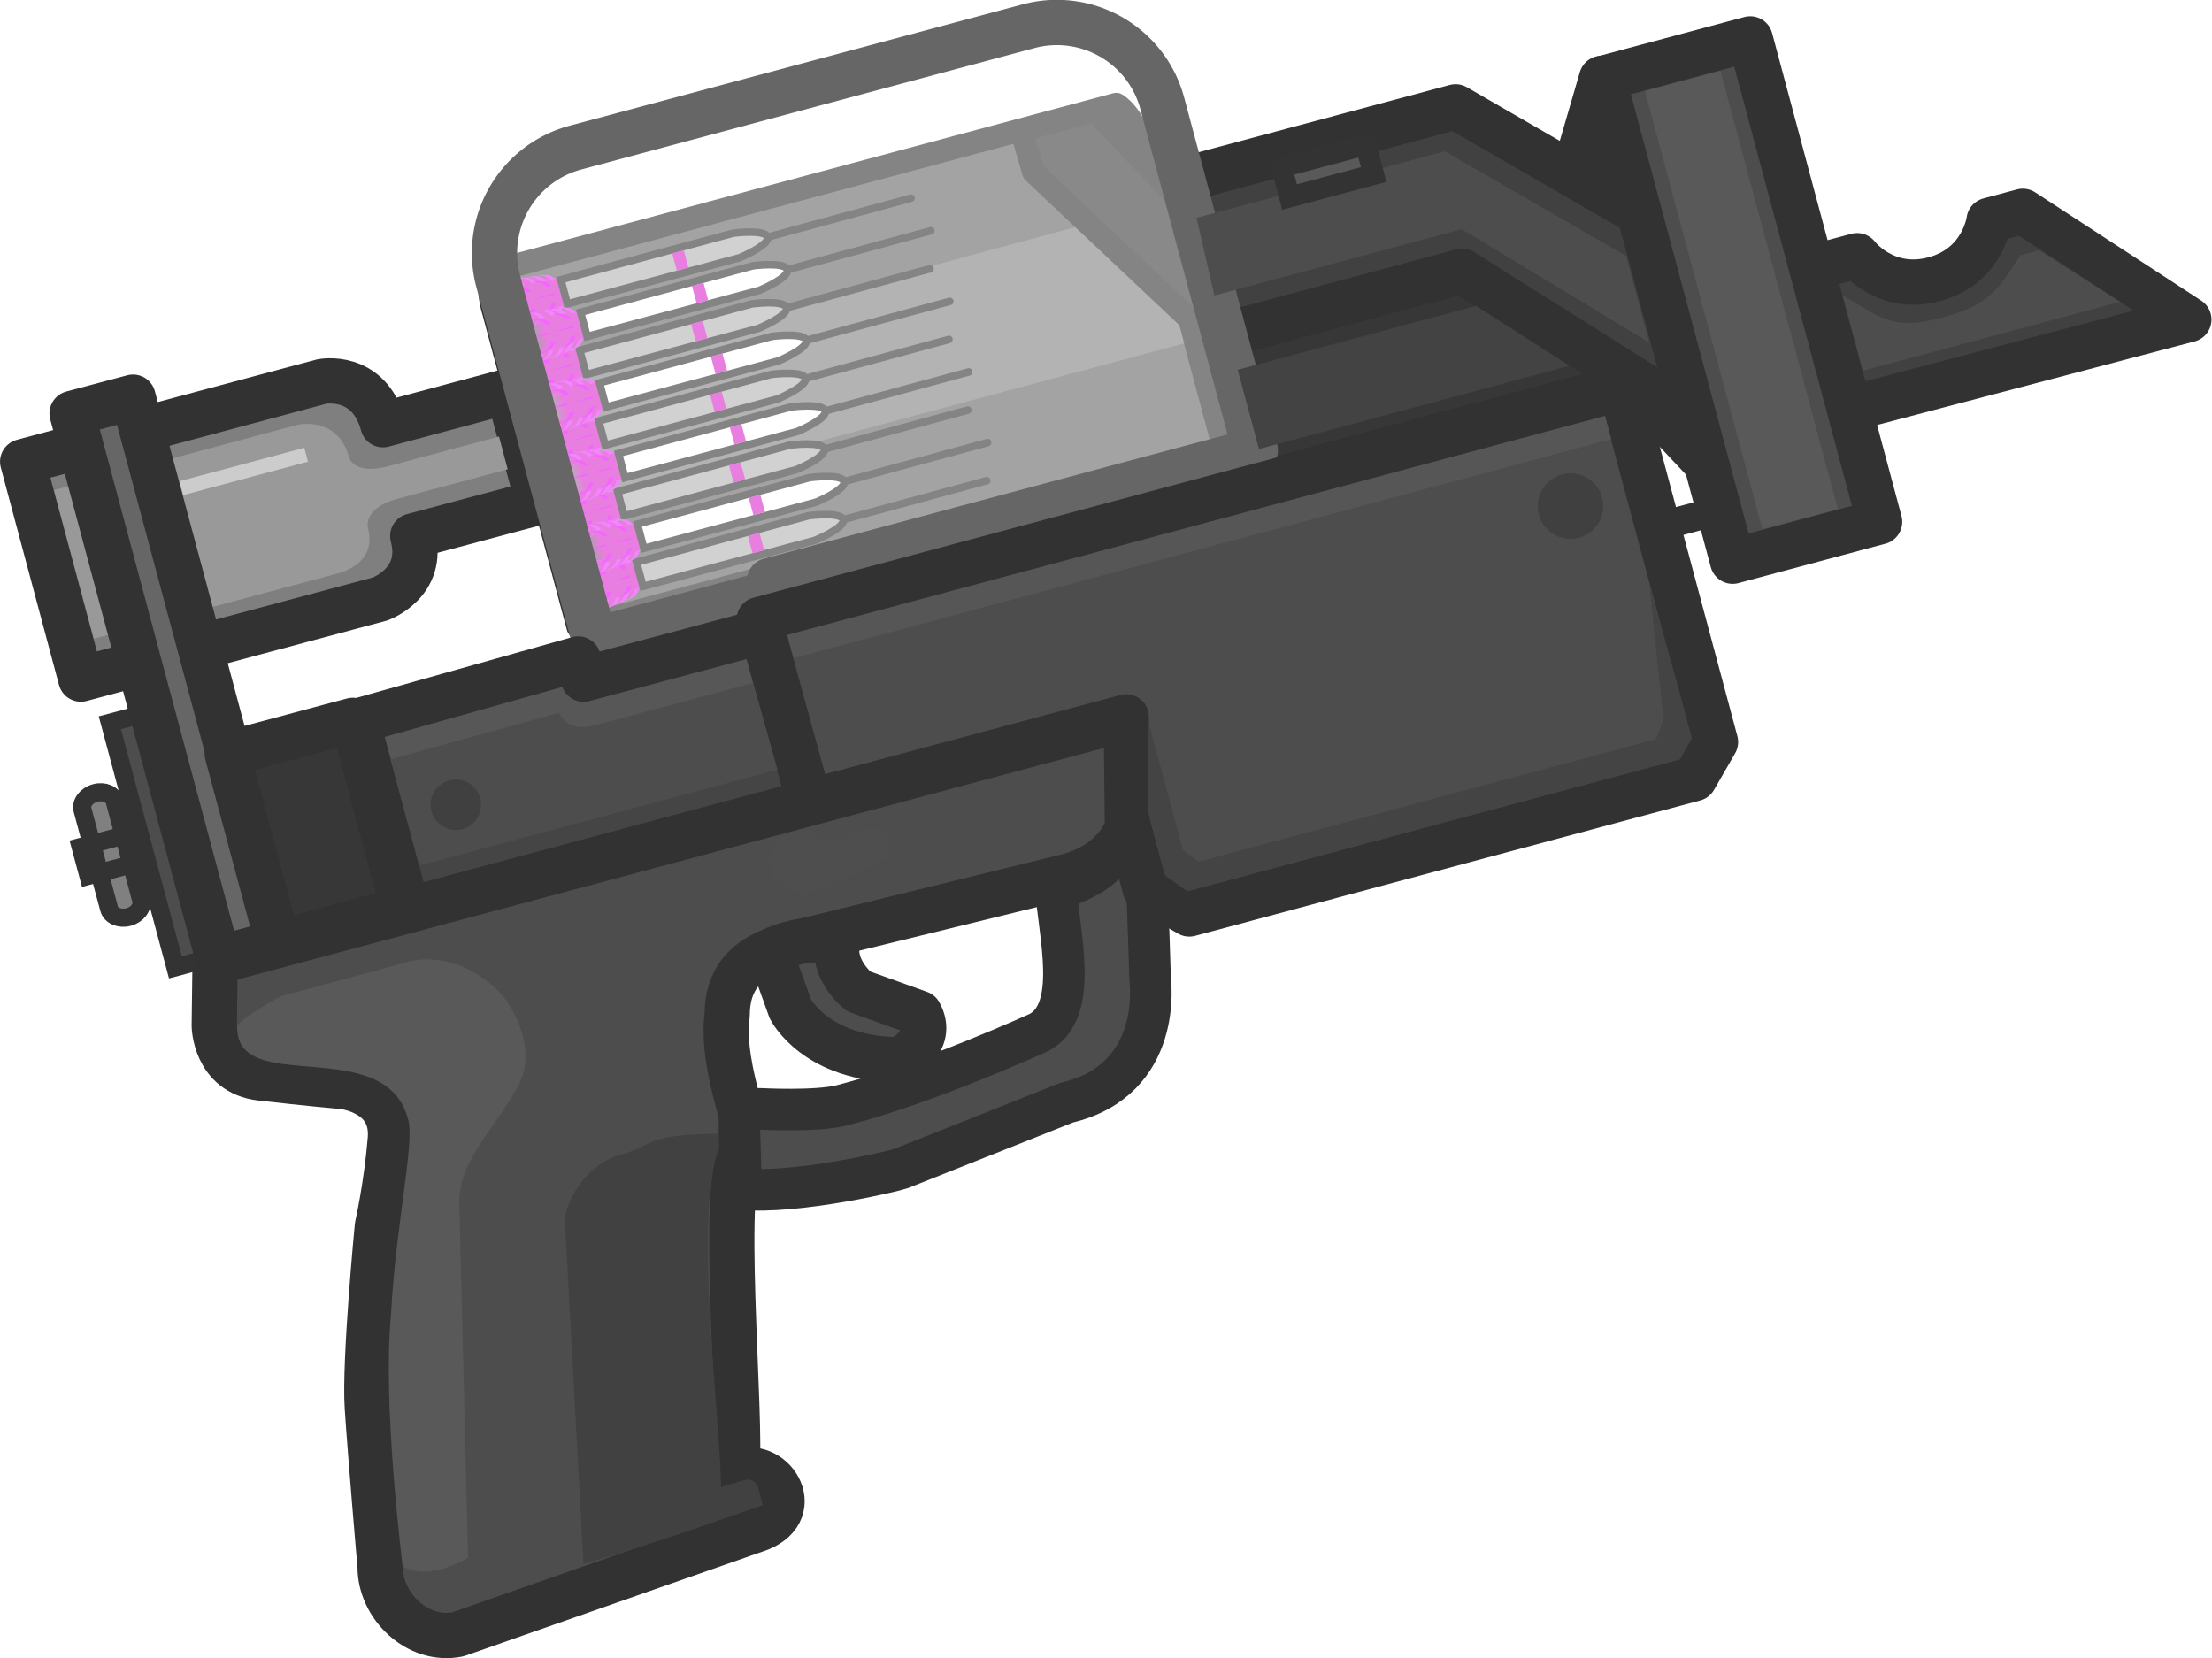 <svg xmlns="http://www.w3.org/2000/svg" xmlns:xlink="http://www.w3.org/1999/xlink" xml:space="preserve" width="115.787" height="86.805" viewBox="0 0 30.635 22.967"><defs><linearGradient id="b"><stop offset="0" style="stop-color:#d928ca;stop-opacity:0"/><stop offset=".223" style="stop-color:#d928ca;stop-opacity:1"/></linearGradient><linearGradient id="a"><stop offset="0" style="stop-color:#454545;stop-opacity:1"/><stop offset="1" style="stop-color:#575757;stop-opacity:1"/></linearGradient><linearGradient xlink:href="#a" id="l" x1="11.553" x2="11.553" y1="33.442" y2="33.432" gradientTransform="rotate(-30 -11.549 20.531)scale(.79)" gradientUnits="userSpaceOnUse"/><linearGradient xlink:href="#b" id="k" x1="10.805" x2="11.799" y1="2.189" y2="2.189" gradientUnits="userSpaceOnUse"/><linearGradient xlink:href="#b" id="c" x1="10.805" x2="11.799" y1="2.189" y2="2.189" gradientUnits="userSpaceOnUse"/><linearGradient xlink:href="#b" id="d" x1="10.805" x2="11.799" y1="2.189" y2="2.189" gradientUnits="userSpaceOnUse"/><linearGradient xlink:href="#b" id="e" x1="10.805" x2="11.799" y1="2.189" y2="2.189" gradientUnits="userSpaceOnUse"/><linearGradient xlink:href="#b" id="f" x1="10.805" x2="11.799" y1="2.189" y2="2.189" gradientUnits="userSpaceOnUse"/><linearGradient xlink:href="#b" id="g" x1="10.805" x2="11.799" y1="2.189" y2="2.189" gradientUnits="userSpaceOnUse"/><linearGradient xlink:href="#b" id="h" x1="10.805" x2="11.799" y1="2.189" y2="2.189" gradientUnits="userSpaceOnUse"/><linearGradient xlink:href="#b" id="i" x1="10.805" x2="11.799" y1="2.189" y2="2.189" gradientUnits="userSpaceOnUse"/><linearGradient xlink:href="#b" id="j" x1="10.805" x2="11.799" y1="2.189" y2="2.189" gradientUnits="userSpaceOnUse"/></defs><g transform="rotate(15 26.817 9.412)"><path d="m4.804 19.362.217.854s.174.627.81.533 1.124-.18 1.124-.18.71-.12.828.534.138 1.206.138 1.206.31 1.86.515 2.463c.205.604.745 2.094.745 2.094.138.515.767.874 1.28.62l3.66-2.498c.552-.416-.102-.996-.51-.664-.097-.704-1.342-3.99-1.059-4.362.153-.11-.604-.947-.707-1.723-.133-.498.05-.865.573-1.167l3.453-1.898c.674-.37.662-.94.662-.94l-.376-1.417z" style="display:inline;fill:#4d4d4d;fill-opacity:1;stroke:#323232;stroke-width:.627;stroke-linejoin:round;stroke-miterlimit:29;stroke-dasharray:none;stroke-opacity:1"/><path d="m5.813 19.578.812-.469.748-.437s.592-.396 1.398.107c0 0 .692.495.53 1.162s-.533 1.202-.363 1.781l1.385 4.7s-.422.464-.843.352c0 0-.85-2.08-1.056-3.312-.259-1.21-.298-2.364-.465-2.672-.61-1.118-2.417.334-2.632-.663.13-.22.486-.55.486-.55" style="fill:#595959;fill-opacity:1;stroke:none;stroke-width:.372;stroke-linejoin:round;stroke-miterlimit:29;stroke-dasharray:none;stroke-opacity:1"/><path d="m7.555 46.92 1.253-5.947s.343-.743 1.191-.817c.653.022.46-.256 1.83.101.053.014.06.053.022.092-.81.83-1.286 4.572-1.617 5.893l.427-.011a.19.19 44.294 0 1 .198.193v.315l-.676.048s-1.343.112-2.628.134" style="fill:#414141;fill-opacity:1;stroke:none;stroke-width:.471;stroke-linejoin:round;stroke-miterlimit:29;stroke-dasharray:none;stroke-opacity:1" transform="rotate(-30 -11.549 20.531)scale(.79)"/><g transform="matrix(.093 0 0 .093 -59.97 -32.962)"><ellipse cx="777.116" cy="525.566" rx="4.907" ry="4.678" style="display:inline;fill:#4e4e4e;fill-opacity:1;stroke:none;stroke-width:1.047;stroke-miterlimit:29;stroke-dasharray:none;stroke-opacity:1"/><path d="m789.37 521.793-9.576 7.728s-4.409-.633-1.991-5.333l6.684-5.65s4.599-2.62 4.883 3.255" style="fill:#4e4e4e;fill-opacity:1;stroke:none;stroke-width:1.047;stroke-miterlimit:29;stroke-dasharray:none;stroke-opacity:1"/></g><g style="fill:#4d4d4d;fill-opacity:1"><path d="M9.91 18.19c.911.338 2.653.39 2.8.378l3.11-.364c1.751.054 1.967-1.696 1.967-1.696s.296-1.253.377-1.643c.08-.39-.323-.983-.498-.66s-1.061.344-1.061.344c-.156.762-.148 2.152-.933 2.34 0 0-2.145.362-3.68.34-.46-.007-1.374-.305-1.374-.305l-.37-.1-.1.372s-.23.979-.238.995" style="display:inline;fill:#4d4d4d;fill-opacity:1;stroke:#323232;stroke-width:.728;stroke-linecap:round;stroke-linejoin:round;stroke-miterlimit:29;stroke-dasharray:none;stroke-opacity:1" transform="rotate(-30 21.705 8.44)scale(.79)"/><path d="m11.475 14.3.088 1.061s.197.976 1.625 1.359c0 0 .684-.134.543-.698l-.933-.647s-.385-.518-.11-.966c0 0-.59-.246-1.213-.109" style="fill:#4d4d4d;fill-opacity:1;stroke:#323232;stroke-width:.794;stroke-linecap:round;stroke-linejoin:round;stroke-miterlimit:29;stroke-dasharray:none;stroke-opacity:1" transform="rotate(-30 21.705 8.44)scale(.79)"/></g><path fill="gray" stroke="#333" stroke-miterlimit="3.994" stroke-width=".251" d="M2.885 17.57c-.05-.086-.18-.105-.29-.041-.11.063-.16.185-.11.272l.71 1.227c.05.086.179.105.29.041s.158-.185.108-.272z"/><path stroke="#333" stroke-miterlimit="3.994" stroke-width=".251" d="m3.537 17.76-.944.544.207.358.953-.55" style="fill:none"/><path fill="#4d4d4d" stroke="#333" stroke-miterlimit="3.994" stroke-width=".251" d="m3.033 16.252-.495.285 1.754 3.037.494-.285"/><path d="m6.139 9.07 7.646-4.414s.277.063.555.545l2.158 3.737-8.039 4.641L6.2 9.665s-.298-.457-.06-.595" style="fill:#666;fill-opacity:1;stroke:#323232;stroke-width:.319;stroke-linecap:round;stroke-linejoin:round;stroke-miterlimit:29;stroke-dasharray:none;stroke-opacity:1"/><path d="m14.888 5.745.973 1.686-8.296 4.79-.967-1.674Z" style="fill:gray;fill-opacity:1;stroke:none;stroke-width:.314;stroke-linecap:round;stroke-linejoin:round;stroke-miterlimit:29;stroke-dasharray:none;stroke-opacity:1"/><path d="m31.536 26.383-.886 1.46h-6.987v3.854h6.998l.99 1.84z" style="fill:#373737;fill-opacity:1;stroke:#323232;stroke-width:.794;stroke-linecap:round;stroke-linejoin:round;stroke-miterlimit:29;stroke-dasharray:none;stroke-opacity:1" transform="rotate(-30 -11.549 20.531)scale(.79)"/><path d="M23.682 29.016H28.3l4.863 5.254v-1.171l1.806.008 1.806.008 1.805.008 1.806.008-2.32-2.586h-.612s-.304.748-1.197.748c-.894 0-1.198-.748-1.198-.748h-1.782l-4.343-4.343h-5.286z" style="fill:#414141;fill-opacity:1;stroke:#323232;stroke-width:.794;stroke-linecap:round;stroke-linejoin:round;stroke-miterlimit:29;stroke-dasharray:none;stroke-opacity:1" transform="rotate(-30 -11.549 20.531)scale(.79)"/><path d="m12.92 5.861 3.03 1.63-1.06-1.833-1.372-.84-.911.527Z" style="fill:#3a3a3a;fill-opacity:1;stroke:#323232;stroke-width:.314;stroke-linecap:round;stroke-linejoin:round;stroke-miterlimit:29;stroke-dasharray:none;stroke-opacity:1"/><path d="m.436 13.357 3.715-2.145s.595-.293.972.359l1.556-.899.799 1.383-1.557.898c.336.583-.211.959-.211.959l-3.716 2.145z" style="fill:#7f7f7f;fill-opacity:1;stroke:#323232;stroke-width:.627;stroke-linecap:round;stroke-linejoin:round;stroke-miterlimit:29;stroke-dasharray:none;stroke-opacity:1"/><path d="m15.428 2.19 2.608-.009" style="fill:#4d4d4d;fill-opacity:1;stroke:#323232;stroke-width:.132;stroke-linecap:round;stroke-linejoin:round;stroke-miterlimit:29;stroke-dasharray:none;stroke-opacity:1" transform="rotate(-30 22 9.544)scale(.79)"/><path d="M10.805 1.79s.996-.046.994.406c-.002.451-.994.392-.994.392z" style="font-variation-settings:normal;opacity:1;vector-effect:none;fill:url(#c);fill-opacity:1;stroke:none;stroke-width:.132;stroke-linecap:round;stroke-linejoin:round;stroke-miterlimit:29;stroke-dasharray:none;stroke-dashoffset:0;stroke-opacity:1;-inkscape-stroke:none;stop-color:#000;stop-opacity:1" transform="rotate(-30 22 9.544)scale(.79)"/><path d="M11.02 1.902s-.045-.143-.246-.143c0 0 .25-.039.328.143z" style="font-variation-settings:normal;opacity:1;vector-effect:none;fill:#ec33ff;fill-opacity:1;stroke:none;stroke-width:.132;stroke-linecap:round;stroke-linejoin:round;stroke-miterlimit:29;stroke-dasharray:none;stroke-dashoffset:0;stroke-opacity:1;-inkscape-stroke:none;stop-color:#000;stop-opacity:1" transform="rotate(-30 21.997 9.545)scale(.79)"/><path d="M11.222 1.909s-.046-.143-.247-.143c0 0 .25-.04.328.143zM11.574 1.956s-.047-.143-.247-.143c0 0 .25-.039.327.143z" style="font-variation-settings:normal;opacity:1;vector-effect:none;fill:#ec33ff;fill-opacity:1;stroke:none;stroke-width:.132;stroke-linecap:round;stroke-linejoin:round;stroke-miterlimit:29;stroke-dasharray:none;stroke-dashoffset:0;stroke-opacity:1;-inkscape-stroke:none;stop-color:#000;stop-opacity:1" transform="rotate(-30 21.997 9.545)scale(.79)"/><path d="M11.393 1.929s-.047-.143-.247-.143c0 0 .25-.039.327.143zM11.02 2.482s-.045.143-.246.143c0 0 .25.039.328-.143z" style="font-variation-settings:normal;opacity:1;vector-effect:none;fill:#ec33ff;fill-opacity:1;stroke:none;stroke-width:.132;stroke-linecap:round;stroke-linejoin:round;stroke-miterlimit:29;stroke-dasharray:none;stroke-dashoffset:0;stroke-opacity:1;-inkscape-stroke:none;stop-color:#000;stop-opacity:1" transform="rotate(-30 21.997 9.545)scale(.79)"/><path d="M11.222 2.476s-.046.142-.247.142c0 0 .25.04.328-.142zM11.574 2.428s-.047.143-.247.143c0 0 .25.04.327-.143z" style="font-variation-settings:normal;opacity:1;vector-effect:none;fill:#ec33ff;fill-opacity:1;stroke:none;stroke-width:.132;stroke-linecap:round;stroke-linejoin:round;stroke-miterlimit:29;stroke-dasharray:none;stroke-dashoffset:0;stroke-opacity:1;-inkscape-stroke:none;stop-color:#000;stop-opacity:1" transform="rotate(-30 21.997 9.545)scale(.79)"/><path d="M11.393 2.455s-.047.143-.247.143c0 0 .25.04.327-.143z" style="font-variation-settings:normal;opacity:1;vector-effect:none;fill:#ec33ff;fill-opacity:1;stroke:none;stroke-width:.132;stroke-linecap:round;stroke-linejoin:round;stroke-miterlimit:29;stroke-dasharray:none;stroke-dashoffset:0;stroke-opacity:1;-inkscape-stroke:none;stop-color:#000;stop-opacity:1" transform="rotate(-30 21.997 9.545)scale(.79)"/><path d="M11.36 2.304s-.047.142-.247.142c0 0 .25.04.327-.142zM11.36 1.998s-.047-.142-.247-.142c0 0 .25-.04.327.142z" style="font-variation-settings:normal;opacity:1;vector-effect:none;fill:#eb00ff;fill-opacity:1;stroke:none;stroke-width:.052;stroke-linecap:round;stroke-linejoin:round;stroke-miterlimit:29;stroke-dasharray:none;stroke-dashoffset:0;stroke-opacity:1;-inkscape-stroke:none;stop-color:#000;stop-opacity:1" transform="rotate(-30 22.016 9.375)scale(.79)"/><path d="M11.36 2.304s-.047.142-.247.142c0 0 .25.04.327-.142zM11.36 1.998s-.047-.142-.247-.142c0 0 .25-.04.327.142z" style="font-variation-settings:normal;opacity:1;vector-effect:none;fill:#eb00ff;fill-opacity:1;stroke:none;stroke-width:.052;stroke-linecap:round;stroke-linejoin:round;stroke-miterlimit:29;stroke-dasharray:none;stroke-dashoffset:0;stroke-opacity:1;-inkscape-stroke:none;stop-color:#000;stop-opacity:1" transform="rotate(-30 22.162 9.919)scale(.79)"/><path d="m11.587 2.166-.42.018.42.018s-.037-.006-.037-.018.037-.018.037-.018M11.125 2.166l-.42.018.42.018s-.037-.006-.037-.018.037-.018.037-.018" style="font-variation-settings:normal;opacity:1;vector-effect:none;fill:#eb00ff;fill-opacity:1;stroke:none;stroke-width:.052;stroke-linecap:round;stroke-linejoin:round;stroke-miterlimit:29;stroke-dasharray:none;stroke-dashoffset:0;stroke-opacity:1;-inkscape-stroke:none;stop-color:#000;stop-opacity:1" transform="rotate(-30 22 9.544)scale(.79)"/><path d="M11.735 1.972v.44h3.127s.566-.074.566-.223c0-.148-.564-.222-.564-.222Z" style="display:inline;fill:#b2b2b2;fill-opacity:1;stroke:#323232;stroke-width:.132;stroke-miterlimit:29;stroke-dasharray:none;stroke-opacity:1" transform="rotate(-30 22 9.544)scale(.79)"/><path d="M13.74 2.032v.315h.21v-.315Z" style="fill:#d828c9;fill-opacity:1;stroke:none;stroke-width:.134;stroke-linecap:round;stroke-linejoin:round;stroke-miterlimit:29;stroke-dasharray:none;stroke-opacity:1" transform="rotate(-30 22 9.544)scale(.79)"/><path d="m15.428 2.19 2.608-.009" style="fill:#4d4d4d;fill-opacity:1;stroke:#323232;stroke-width:.132;stroke-linecap:round;stroke-linejoin:round;stroke-miterlimit:29;stroke-dasharray:none;stroke-opacity:1" transform="rotate(-30 23.89 9.038)scale(.79)"/><path d="M10.805 1.79s.996-.046.994.406c-.002.451-.994.392-.994.392z" style="font-variation-settings:normal;opacity:1;vector-effect:none;fill:url(#d);fill-opacity:1;stroke:none;stroke-width:.132;stroke-linecap:round;stroke-linejoin:round;stroke-miterlimit:29;stroke-dasharray:none;stroke-dashoffset:0;stroke-opacity:1;-inkscape-stroke:none;stop-color:#000;stop-opacity:1" transform="rotate(-30 23.89 9.038)scale(.79)"/><path d="M11.02 1.902s-.045-.143-.246-.143c0 0 .25-.039.328.143z" style="font-variation-settings:normal;opacity:1;vector-effect:none;fill:#ec33ff;fill-opacity:1;stroke:none;stroke-width:.132;stroke-linecap:round;stroke-linejoin:round;stroke-miterlimit:29;stroke-dasharray:none;stroke-dashoffset:0;stroke-opacity:1;-inkscape-stroke:none;stop-color:#000;stop-opacity:1" transform="rotate(-30 23.886 9.039)scale(.79)"/><path d="M11.222 1.909s-.046-.143-.247-.143c0 0 .25-.04.328.143zM11.574 1.956s-.047-.143-.247-.143c0 0 .25-.039.327.143z" style="font-variation-settings:normal;opacity:1;vector-effect:none;fill:#ec33ff;fill-opacity:1;stroke:none;stroke-width:.132;stroke-linecap:round;stroke-linejoin:round;stroke-miterlimit:29;stroke-dasharray:none;stroke-dashoffset:0;stroke-opacity:1;-inkscape-stroke:none;stop-color:#000;stop-opacity:1" transform="rotate(-30 23.886 9.039)scale(.79)"/><path d="M11.393 1.929s-.047-.143-.247-.143c0 0 .25-.039.327.143zM11.02 2.482s-.045.143-.246.143c0 0 .25.039.328-.143z" style="font-variation-settings:normal;opacity:1;vector-effect:none;fill:#ec33ff;fill-opacity:1;stroke:none;stroke-width:.132;stroke-linecap:round;stroke-linejoin:round;stroke-miterlimit:29;stroke-dasharray:none;stroke-dashoffset:0;stroke-opacity:1;-inkscape-stroke:none;stop-color:#000;stop-opacity:1" transform="rotate(-30 23.886 9.039)scale(.79)"/><path d="M11.222 2.476s-.046.142-.247.142c0 0 .25.04.328-.142zM11.574 2.428s-.047.143-.247.143c0 0 .25.04.327-.143z" style="font-variation-settings:normal;opacity:1;vector-effect:none;fill:#ec33ff;fill-opacity:1;stroke:none;stroke-width:.132;stroke-linecap:round;stroke-linejoin:round;stroke-miterlimit:29;stroke-dasharray:none;stroke-dashoffset:0;stroke-opacity:1;-inkscape-stroke:none;stop-color:#000;stop-opacity:1" transform="rotate(-30 23.886 9.039)scale(.79)"/><path d="M11.393 2.455s-.047.143-.247.143c0 0 .25.04.327-.143z" style="font-variation-settings:normal;opacity:1;vector-effect:none;fill:#ec33ff;fill-opacity:1;stroke:none;stroke-width:.132;stroke-linecap:round;stroke-linejoin:round;stroke-miterlimit:29;stroke-dasharray:none;stroke-dashoffset:0;stroke-opacity:1;-inkscape-stroke:none;stop-color:#000;stop-opacity:1" transform="rotate(-30 23.886 9.039)scale(.79)"/><path d="M11.36 2.304s-.047.142-.247.142c0 0 .25.04.327-.142zM11.36 1.998s-.047-.142-.247-.142c0 0 .25-.04.327.142z" style="font-variation-settings:normal;opacity:1;vector-effect:none;fill:#eb00ff;fill-opacity:1;stroke:none;stroke-width:.052;stroke-linecap:round;stroke-linejoin:round;stroke-miterlimit:29;stroke-dasharray:none;stroke-dashoffset:0;stroke-opacity:1;-inkscape-stroke:none;stop-color:#000;stop-opacity:1" transform="rotate(-30 23.906 8.869)scale(.79)"/><path d="M11.36 2.304s-.047.142-.247.142c0 0 .25.04.327-.142zM11.36 1.998s-.047-.142-.247-.142c0 0 .25-.04.327.142z" style="font-variation-settings:normal;opacity:1;vector-effect:none;fill:#eb00ff;fill-opacity:1;stroke:none;stroke-width:.052;stroke-linecap:round;stroke-linejoin:round;stroke-miterlimit:29;stroke-dasharray:none;stroke-dashoffset:0;stroke-opacity:1;-inkscape-stroke:none;stop-color:#000;stop-opacity:1" transform="rotate(-30 24.051 9.413)scale(.79)"/><path d="m11.587 2.166-.42.018.42.018s-.037-.006-.037-.018.037-.018.037-.018M11.125 2.166l-.42.018.42.018s-.037-.006-.037-.018.037-.018.037-.018" style="font-variation-settings:normal;opacity:1;vector-effect:none;fill:#eb00ff;fill-opacity:1;stroke:none;stroke-width:.052;stroke-linecap:round;stroke-linejoin:round;stroke-miterlimit:29;stroke-dasharray:none;stroke-dashoffset:0;stroke-opacity:1;-inkscape-stroke:none;stop-color:#000;stop-opacity:1" transform="rotate(-30 23.89 9.038)scale(.79)"/><path d="M11.735 1.972v.44h3.127s.566-.074.566-.223c0-.148-.564-.222-.564-.222Z" style="display:inline;fill:#b2b2b2;fill-opacity:1;stroke:#323232;stroke-width:.132;stroke-miterlimit:29;stroke-dasharray:none;stroke-opacity:1" transform="rotate(-30 23.89 9.038)scale(.79)"/><path d="M13.74 2.032v.315h.21v-.315Z" style="fill:#d828c9;fill-opacity:1;stroke:none;stroke-width:.134;stroke-linecap:round;stroke-linejoin:round;stroke-miterlimit:29;stroke-dasharray:none;stroke-opacity:1" transform="rotate(-30 23.89 9.038)scale(.79)"/><path d="m15.428 2.19 2.608-.009" style="fill:#4d4d4d;fill-opacity:1;stroke:#323232;stroke-width:.132;stroke-linecap:round;stroke-linejoin:round;stroke-miterlimit:29;stroke-dasharray:none;stroke-opacity:1" transform="rotate(-30 25.78 8.531)scale(.79)"/><path d="M10.805 1.79s.996-.046.994.406c-.002.451-.994.392-.994.392z" style="font-variation-settings:normal;opacity:1;vector-effect:none;fill:url(#e);fill-opacity:1;stroke:none;stroke-width:.132;stroke-linecap:round;stroke-linejoin:round;stroke-miterlimit:29;stroke-dasharray:none;stroke-dashoffset:0;stroke-opacity:1;-inkscape-stroke:none;stop-color:#000;stop-opacity:1" transform="rotate(-30 25.78 8.531)scale(.79)"/><path d="M11.02 1.902s-.045-.143-.246-.143c0 0 .25-.039.328.143z" style="font-variation-settings:normal;opacity:1;vector-effect:none;fill:#ec33ff;fill-opacity:1;stroke:none;stroke-width:.132;stroke-linecap:round;stroke-linejoin:round;stroke-miterlimit:29;stroke-dasharray:none;stroke-dashoffset:0;stroke-opacity:1;-inkscape-stroke:none;stop-color:#000;stop-opacity:1" transform="rotate(-30 25.776 8.532)scale(.79)"/><path d="M11.222 1.909s-.046-.143-.247-.143c0 0 .25-.04.328.143zM11.574 1.956s-.047-.143-.247-.143c0 0 .25-.039.327.143z" style="font-variation-settings:normal;opacity:1;vector-effect:none;fill:#ec33ff;fill-opacity:1;stroke:none;stroke-width:.132;stroke-linecap:round;stroke-linejoin:round;stroke-miterlimit:29;stroke-dasharray:none;stroke-dashoffset:0;stroke-opacity:1;-inkscape-stroke:none;stop-color:#000;stop-opacity:1" transform="rotate(-30 25.776 8.532)scale(.79)"/><path d="M11.393 1.929s-.047-.143-.247-.143c0 0 .25-.039.327.143zM11.02 2.482s-.045.143-.246.143c0 0 .25.039.328-.143z" style="font-variation-settings:normal;opacity:1;vector-effect:none;fill:#ec33ff;fill-opacity:1;stroke:none;stroke-width:.132;stroke-linecap:round;stroke-linejoin:round;stroke-miterlimit:29;stroke-dasharray:none;stroke-dashoffset:0;stroke-opacity:1;-inkscape-stroke:none;stop-color:#000;stop-opacity:1" transform="rotate(-30 25.776 8.532)scale(.79)"/><path d="M11.222 2.476s-.046.142-.247.142c0 0 .25.04.328-.142zM11.574 2.428s-.047.143-.247.143c0 0 .25.04.327-.143z" style="font-variation-settings:normal;opacity:1;vector-effect:none;fill:#ec33ff;fill-opacity:1;stroke:none;stroke-width:.132;stroke-linecap:round;stroke-linejoin:round;stroke-miterlimit:29;stroke-dasharray:none;stroke-dashoffset:0;stroke-opacity:1;-inkscape-stroke:none;stop-color:#000;stop-opacity:1" transform="rotate(-30 25.776 8.532)scale(.79)"/><path d="M11.393 2.455s-.047.143-.247.143c0 0 .25.04.327-.143z" style="font-variation-settings:normal;opacity:1;vector-effect:none;fill:#ec33ff;fill-opacity:1;stroke:none;stroke-width:.132;stroke-linecap:round;stroke-linejoin:round;stroke-miterlimit:29;stroke-dasharray:none;stroke-dashoffset:0;stroke-opacity:1;-inkscape-stroke:none;stop-color:#000;stop-opacity:1" transform="rotate(-30 25.776 8.532)scale(.79)"/><path d="M11.36 2.304s-.047.142-.247.142c0 0 .25.04.327-.142zM11.36 1.998s-.047-.142-.247-.142c0 0 .25-.04.327.142z" style="font-variation-settings:normal;opacity:1;vector-effect:none;fill:#eb00ff;fill-opacity:1;stroke:none;stroke-width:.052;stroke-linecap:round;stroke-linejoin:round;stroke-miterlimit:29;stroke-dasharray:none;stroke-dashoffset:0;stroke-opacity:1;-inkscape-stroke:none;stop-color:#000;stop-opacity:1" transform="rotate(-30 25.795 8.362)scale(.79)"/><path d="M11.36 2.304s-.047.142-.247.142c0 0 .25.04.327-.142zM11.36 1.998s-.047-.142-.247-.142c0 0 .25-.04.327.142z" style="font-variation-settings:normal;opacity:1;vector-effect:none;fill:#eb00ff;fill-opacity:1;stroke:none;stroke-width:.052;stroke-linecap:round;stroke-linejoin:round;stroke-miterlimit:29;stroke-dasharray:none;stroke-dashoffset:0;stroke-opacity:1;-inkscape-stroke:none;stop-color:#000;stop-opacity:1" transform="rotate(-30 25.941 8.906)scale(.79)"/><path d="m11.587 2.166-.42.018.42.018s-.037-.006-.037-.018.037-.018.037-.018M11.125 2.166l-.42.018.42.018s-.037-.006-.037-.018.037-.018.037-.018" style="font-variation-settings:normal;opacity:1;vector-effect:none;fill:#eb00ff;fill-opacity:1;stroke:none;stroke-width:.052;stroke-linecap:round;stroke-linejoin:round;stroke-miterlimit:29;stroke-dasharray:none;stroke-dashoffset:0;stroke-opacity:1;-inkscape-stroke:none;stop-color:#000;stop-opacity:1" transform="rotate(-30 25.78 8.531)scale(.79)"/><path d="M11.735 1.972v.44h3.127s.566-.074.566-.223c0-.148-.564-.222-.564-.222Z" style="display:inline;fill:#b2b2b2;fill-opacity:1;stroke:#323232;stroke-width:.132;stroke-miterlimit:29;stroke-dasharray:none;stroke-opacity:1" transform="rotate(-30 25.78 8.531)scale(.79)"/><path d="M13.74 2.032v.315h.21v-.315Z" style="fill:#d828c9;fill-opacity:1;stroke:none;stroke-width:.134;stroke-linecap:round;stroke-linejoin:round;stroke-miterlimit:29;stroke-dasharray:none;stroke-opacity:1" transform="rotate(-30 25.78 8.531)scale(.79)"/><path d="m15.428 2.19 2.608-.009" style="fill:#4d4d4d;fill-opacity:1;stroke:#323232;stroke-width:.132;stroke-linecap:round;stroke-linejoin:round;stroke-miterlimit:29;stroke-dasharray:none;stroke-opacity:1" transform="rotate(-30 27.67 8.025)scale(.79)"/><path d="M10.805 1.79s.996-.046.994.406c-.002.451-.994.392-.994.392z" style="font-variation-settings:normal;opacity:1;vector-effect:none;fill:url(#f);fill-opacity:1;stroke:none;stroke-width:.132;stroke-linecap:round;stroke-linejoin:round;stroke-miterlimit:29;stroke-dasharray:none;stroke-dashoffset:0;stroke-opacity:1;-inkscape-stroke:none;stop-color:#000;stop-opacity:1" transform="rotate(-30 27.67 8.025)scale(.79)"/><path d="M11.02 1.902s-.045-.143-.246-.143c0 0 .25-.039.328.143z" style="font-variation-settings:normal;opacity:1;vector-effect:none;fill:#ec33ff;fill-opacity:1;stroke:none;stroke-width:.132;stroke-linecap:round;stroke-linejoin:round;stroke-miterlimit:29;stroke-dasharray:none;stroke-dashoffset:0;stroke-opacity:1;-inkscape-stroke:none;stop-color:#000;stop-opacity:1" transform="rotate(-30 27.665 8.026)scale(.79)"/><path d="M11.222 1.909s-.046-.143-.247-.143c0 0 .25-.04.328.143zM11.574 1.956s-.047-.143-.247-.143c0 0 .25-.039.327.143z" style="font-variation-settings:normal;opacity:1;vector-effect:none;fill:#ec33ff;fill-opacity:1;stroke:none;stroke-width:.132;stroke-linecap:round;stroke-linejoin:round;stroke-miterlimit:29;stroke-dasharray:none;stroke-dashoffset:0;stroke-opacity:1;-inkscape-stroke:none;stop-color:#000;stop-opacity:1" transform="rotate(-30 27.665 8.026)scale(.79)"/><path d="M11.393 1.929s-.047-.143-.247-.143c0 0 .25-.039.327.143zM11.02 2.482s-.045.143-.246.143c0 0 .25.039.328-.143z" style="font-variation-settings:normal;opacity:1;vector-effect:none;fill:#ec33ff;fill-opacity:1;stroke:none;stroke-width:.132;stroke-linecap:round;stroke-linejoin:round;stroke-miterlimit:29;stroke-dasharray:none;stroke-dashoffset:0;stroke-opacity:1;-inkscape-stroke:none;stop-color:#000;stop-opacity:1" transform="rotate(-30 27.665 8.026)scale(.79)"/><path d="M11.222 2.476s-.046.142-.247.142c0 0 .25.04.328-.142zM11.574 2.428s-.047.143-.247.143c0 0 .25.04.327-.143z" style="font-variation-settings:normal;opacity:1;vector-effect:none;fill:#ec33ff;fill-opacity:1;stroke:none;stroke-width:.132;stroke-linecap:round;stroke-linejoin:round;stroke-miterlimit:29;stroke-dasharray:none;stroke-dashoffset:0;stroke-opacity:1;-inkscape-stroke:none;stop-color:#000;stop-opacity:1" transform="rotate(-30 27.665 8.026)scale(.79)"/><path d="M11.393 2.455s-.047.143-.247.143c0 0 .25.04.327-.143z" style="font-variation-settings:normal;opacity:1;vector-effect:none;fill:#ec33ff;fill-opacity:1;stroke:none;stroke-width:.132;stroke-linecap:round;stroke-linejoin:round;stroke-miterlimit:29;stroke-dasharray:none;stroke-dashoffset:0;stroke-opacity:1;-inkscape-stroke:none;stop-color:#000;stop-opacity:1" transform="rotate(-30 27.665 8.026)scale(.79)"/><path d="M11.36 2.304s-.047.142-.247.142c0 0 .25.04.327-.142zM11.36 1.998s-.047-.142-.247-.142c0 0 .25-.04.327.142z" style="font-variation-settings:normal;opacity:1;vector-effect:none;fill:#eb00ff;fill-opacity:1;stroke:none;stroke-width:.052;stroke-linecap:round;stroke-linejoin:round;stroke-miterlimit:29;stroke-dasharray:none;stroke-dashoffset:0;stroke-opacity:1;-inkscape-stroke:none;stop-color:#000;stop-opacity:1" transform="rotate(-30 27.685 7.856)scale(.79)"/><path d="M11.36 2.304s-.047.142-.247.142c0 0 .25.04.327-.142zM11.36 1.998s-.047-.142-.247-.142c0 0 .25-.04.327.142z" style="font-variation-settings:normal;opacity:1;vector-effect:none;fill:#eb00ff;fill-opacity:1;stroke:none;stroke-width:.052;stroke-linecap:round;stroke-linejoin:round;stroke-miterlimit:29;stroke-dasharray:none;stroke-dashoffset:0;stroke-opacity:1;-inkscape-stroke:none;stop-color:#000;stop-opacity:1" transform="rotate(-30 27.83 8.4)scale(.79)"/><path d="m11.587 2.166-.42.018.42.018s-.037-.006-.037-.018.037-.018.037-.018M11.125 2.166l-.42.018.42.018s-.037-.006-.037-.018.037-.018.037-.018" style="font-variation-settings:normal;opacity:1;vector-effect:none;fill:#eb00ff;fill-opacity:1;stroke:none;stroke-width:.052;stroke-linecap:round;stroke-linejoin:round;stroke-miterlimit:29;stroke-dasharray:none;stroke-dashoffset:0;stroke-opacity:1;-inkscape-stroke:none;stop-color:#000;stop-opacity:1" transform="rotate(-30 27.67 8.025)scale(.79)"/><path d="M11.735 1.972v.44h3.127s.566-.074.566-.223c0-.148-.564-.222-.564-.222Z" style="display:inline;fill:#b2b2b2;fill-opacity:1;stroke:#323232;stroke-width:.132;stroke-miterlimit:29;stroke-dasharray:none;stroke-opacity:1" transform="rotate(-30 27.67 8.025)scale(.79)"/><path d="M13.74 2.032v.315h.21v-.315Z" style="fill:#d828c9;fill-opacity:1;stroke:none;stroke-width:.134;stroke-linecap:round;stroke-linejoin:round;stroke-miterlimit:29;stroke-dasharray:none;stroke-opacity:1" transform="rotate(-30 27.67 8.025)scale(.79)"/><path d="m15.428 2.19 2.608-.009" style="fill:#4d4d4d;fill-opacity:1;stroke:#323232;stroke-width:.132;stroke-linecap:round;stroke-linejoin:round;stroke-miterlimit:29;stroke-dasharray:none;stroke-opacity:1" transform="rotate(-30 29.559 7.519)scale(.79)"/><path d="M10.805 1.79s.996-.046.994.406c-.002.451-.994.392-.994.392z" style="fill:url(#g);fill-opacity:1;stroke:none;stroke-width:.132;stroke-linecap:round;stroke-linejoin:round;stroke-miterlimit:29;stroke-dasharray:none;stroke-opacity:1" transform="rotate(-30 29.559 7.519)scale(.79)"/><path d="M11.02 1.902s-.045-.143-.246-.143c0 0 .25-.039.328.143z" style="font-variation-settings:normal;opacity:1;vector-effect:none;fill:#ec33ff;fill-opacity:1;stroke:none;stroke-width:.132;stroke-linecap:round;stroke-linejoin:round;stroke-miterlimit:29;stroke-dasharray:none;stroke-dashoffset:0;stroke-opacity:1;-inkscape-stroke:none;stop-color:#000;stop-opacity:1" transform="rotate(-30 29.555 7.52)scale(.79)"/><path d="M11.222 1.909s-.046-.143-.247-.143c0 0 .25-.04.328.143zM11.574 1.956s-.047-.143-.247-.143c0 0 .25-.039.327.143z" style="font-variation-settings:normal;opacity:1;vector-effect:none;fill:#ec33ff;fill-opacity:1;stroke:none;stroke-width:.132;stroke-linecap:round;stroke-linejoin:round;stroke-miterlimit:29;stroke-dasharray:none;stroke-dashoffset:0;stroke-opacity:1;-inkscape-stroke:none;stop-color:#000;stop-opacity:1" transform="rotate(-30 29.555 7.52)scale(.79)"/><path d="M11.393 1.929s-.047-.143-.247-.143c0 0 .25-.039.327.143zM11.02 2.482s-.045.143-.246.143c0 0 .25.039.328-.143z" style="font-variation-settings:normal;opacity:1;vector-effect:none;fill:#ec33ff;fill-opacity:1;stroke:none;stroke-width:.132;stroke-linecap:round;stroke-linejoin:round;stroke-miterlimit:29;stroke-dasharray:none;stroke-dashoffset:0;stroke-opacity:1;-inkscape-stroke:none;stop-color:#000;stop-opacity:1" transform="rotate(-30 29.555 7.52)scale(.79)"/><path d="M11.222 2.476s-.046.142-.247.142c0 0 .25.04.328-.142zM11.574 2.428s-.047.143-.247.143c0 0 .25.04.327-.143z" style="font-variation-settings:normal;opacity:1;vector-effect:none;fill:#ec33ff;fill-opacity:1;stroke:none;stroke-width:.132;stroke-linecap:round;stroke-linejoin:round;stroke-miterlimit:29;stroke-dasharray:none;stroke-dashoffset:0;stroke-opacity:1;-inkscape-stroke:none;stop-color:#000;stop-opacity:1" transform="rotate(-30 29.555 7.52)scale(.79)"/><path d="M11.393 2.455s-.047.143-.247.143c0 0 .25.04.327-.143z" style="fill:#ec33ff;fill-opacity:1;stroke:none;stroke-width:.132;stroke-linecap:round;stroke-linejoin:round;stroke-miterlimit:29;stroke-dasharray:none;stroke-opacity:1" transform="rotate(-30 29.555 7.52)scale(.79)"/><path d="M11.36 2.304s-.047.142-.247.142c0 0 .25.04.327-.142zM11.36 1.998s-.047-.142-.247-.142c0 0 .25-.04.327.142z" style="font-variation-settings:normal;opacity:1;vector-effect:none;fill:#eb00ff;fill-opacity:1;stroke:none;stroke-width:.052;stroke-linecap:round;stroke-linejoin:round;stroke-miterlimit:29;stroke-dasharray:none;stroke-dashoffset:0;stroke-opacity:1;-inkscape-stroke:none;stop-color:#000;stop-opacity:1" transform="rotate(-30 29.574 7.35)scale(.79)"/><path d="M11.36 2.304s-.047.142-.247.142c0 0 .25.04.327-.142zM11.36 1.998s-.047-.142-.247-.142c0 0 .25-.04.327.142z" style="fill:#eb00ff;fill-opacity:1;stroke:none;stroke-width:.132;stroke-linecap:round;stroke-linejoin:round;stroke-miterlimit:29;stroke-dasharray:none;stroke-opacity:1" transform="rotate(-30 29.72 7.894)scale(.79)"/><path d="m11.587 2.166-.42.018.42.018s-.037-.006-.037-.018.037-.018.037-.018M11.125 2.166l-.42.018.42.018s-.037-.006-.037-.018.037-.018.037-.018" style="fill:#eb00ff;fill-opacity:1;stroke:none;stroke-width:.052;stroke-linecap:round;stroke-linejoin:round;stroke-miterlimit:29;stroke-dasharray:none;stroke-opacity:1" transform="rotate(-30 29.559 7.519)scale(.79)"/><path d="M11.735 1.972v.44h3.127s.566-.074.566-.223c0-.148-.564-.222-.564-.222Z" style="display:inline;fill:#b2b2b2;fill-opacity:1;stroke:#323232;stroke-width:.132;stroke-miterlimit:29;stroke-dasharray:none;stroke-opacity:1" transform="rotate(-30 29.559 7.519)scale(.79)"/><path d="M13.74 2.032v.315h.21v-.315Z" style="fill:#d828c9;fill-opacity:1;stroke:none;stroke-width:.134;stroke-linecap:round;stroke-linejoin:round;stroke-miterlimit:29;stroke-dasharray:none;stroke-opacity:1" transform="rotate(-30 29.559 7.519)scale(.79)"/><path d="m15.428 2.19 2.608-.009" style="fill:#4d4d4d;fill-opacity:1;stroke:#323232;stroke-width:.132;stroke-linecap:round;stroke-linejoin:round;stroke-miterlimit:29;stroke-dasharray:none;stroke-opacity:1" transform="rotate(-30 22.872 9.015)scale(.79)"/><path d="M10.805 1.79s.996-.046.994.406c-.002.451-.994.392-.994.392z" style="font-variation-settings:normal;opacity:1;vector-effect:none;fill:url(#h);fill-opacity:1;stroke:none;stroke-width:.132;stroke-linecap:round;stroke-linejoin:round;stroke-miterlimit:29;stroke-dasharray:none;stroke-dashoffset:0;stroke-opacity:1;-inkscape-stroke:none;stop-color:#000;stop-opacity:1" transform="rotate(-30 22.872 9.015)scale(.79)"/><path d="M11.02 1.902s-.045-.143-.246-.143c0 0 .25-.039.328.143z" style="font-variation-settings:normal;opacity:1;vector-effect:none;fill:#ec33ff;fill-opacity:1;stroke:none;stroke-width:.132;stroke-linecap:round;stroke-linejoin:round;stroke-miterlimit:29;stroke-dasharray:none;stroke-dashoffset:0;stroke-opacity:1;-inkscape-stroke:none;stop-color:#000;stop-opacity:1" transform="rotate(-30 22.868 9.016)scale(.79)"/><path d="M11.222 1.909s-.046-.143-.247-.143c0 0 .25-.04.328.143zM11.574 1.956s-.047-.143-.247-.143c0 0 .25-.039.327.143z" style="font-variation-settings:normal;opacity:1;vector-effect:none;fill:#ec33ff;fill-opacity:1;stroke:none;stroke-width:.132;stroke-linecap:round;stroke-linejoin:round;stroke-miterlimit:29;stroke-dasharray:none;stroke-dashoffset:0;stroke-opacity:1;-inkscape-stroke:none;stop-color:#000;stop-opacity:1" transform="rotate(-30 22.868 9.016)scale(.79)"/><path d="M11.393 1.929s-.047-.143-.247-.143c0 0 .25-.039.327.143zM11.02 2.482s-.045.143-.246.143c0 0 .25.039.328-.143z" style="font-variation-settings:normal;opacity:1;vector-effect:none;fill:#ec33ff;fill-opacity:1;stroke:none;stroke-width:.132;stroke-linecap:round;stroke-linejoin:round;stroke-miterlimit:29;stroke-dasharray:none;stroke-dashoffset:0;stroke-opacity:1;-inkscape-stroke:none;stop-color:#000;stop-opacity:1" transform="rotate(-30 22.868 9.016)scale(.79)"/><path d="M11.222 2.476s-.046.142-.247.142c0 0 .25.04.328-.142zM11.574 2.428s-.047.143-.247.143c0 0 .25.04.327-.143z" style="font-variation-settings:normal;opacity:1;vector-effect:none;fill:#ec33ff;fill-opacity:1;stroke:none;stroke-width:.132;stroke-linecap:round;stroke-linejoin:round;stroke-miterlimit:29;stroke-dasharray:none;stroke-dashoffset:0;stroke-opacity:1;-inkscape-stroke:none;stop-color:#000;stop-opacity:1" transform="rotate(-30 22.868 9.016)scale(.79)"/><path d="M11.393 2.455s-.047.143-.247.143c0 0 .25.04.327-.143z" style="font-variation-settings:normal;opacity:1;vector-effect:none;fill:#ec33ff;fill-opacity:1;stroke:none;stroke-width:.132;stroke-linecap:round;stroke-linejoin:round;stroke-miterlimit:29;stroke-dasharray:none;stroke-dashoffset:0;stroke-opacity:1;-inkscape-stroke:none;stop-color:#000;stop-opacity:1" transform="rotate(-30 22.868 9.016)scale(.79)"/><path d="M11.36 2.304s-.047.142-.247.142c0 0 .25.04.327-.142zM11.36 1.998s-.047-.142-.247-.142c0 0 .25-.04.327.142z" style="font-variation-settings:normal;opacity:1;vector-effect:none;fill:#eb00ff;fill-opacity:1;stroke:none;stroke-width:.052;stroke-linecap:round;stroke-linejoin:round;stroke-miterlimit:29;stroke-dasharray:none;stroke-dashoffset:0;stroke-opacity:1;-inkscape-stroke:none;stop-color:#000;stop-opacity:1" transform="rotate(-30 22.887 8.846)scale(.79)"/><path d="M11.36 2.304s-.047.142-.247.142c0 0 .25.04.327-.142zM11.36 1.998s-.047-.142-.247-.142c0 0 .25-.04.327.142z" style="font-variation-settings:normal;opacity:1;vector-effect:none;fill:#eb00ff;fill-opacity:1;stroke:none;stroke-width:.052;stroke-linecap:round;stroke-linejoin:round;stroke-miterlimit:29;stroke-dasharray:none;stroke-dashoffset:0;stroke-opacity:1;-inkscape-stroke:none;stop-color:#000;stop-opacity:1" transform="rotate(-30 23.033 9.39)scale(.79)"/><path d="m11.587 2.166-.42.018.42.018s-.037-.006-.037-.018.037-.018.037-.018M11.125 2.166l-.42.018.42.018s-.037-.006-.037-.018.037-.018.037-.018" style="font-variation-settings:normal;opacity:1;vector-effect:none;fill:#eb00ff;fill-opacity:1;stroke:none;stroke-width:.052;stroke-linecap:round;stroke-linejoin:round;stroke-miterlimit:29;stroke-dasharray:none;stroke-dashoffset:0;stroke-opacity:1;-inkscape-stroke:none;stop-color:#000;stop-opacity:1" transform="rotate(-30 22.872 9.015)scale(.79)"/><path d="M11.735 1.972v.44h3.127s.566-.074.566-.223c0-.148-.564-.222-.564-.222Z" style="display:inline;fill:#fff;fill-opacity:1;stroke:#323232;stroke-width:.132;stroke-miterlimit:29;stroke-dasharray:none;stroke-opacity:1" transform="rotate(-30 22.872 9.015)scale(.79)"/><path d="M13.74 2.032v.315h.21v-.315Z" style="fill:#d828c9;fill-opacity:1;stroke:none;stroke-width:.134;stroke-linecap:round;stroke-linejoin:round;stroke-miterlimit:29;stroke-dasharray:none;stroke-opacity:1" transform="rotate(-30 22.872 9.015)scale(.79)"/><path d="m15.428 2.19 2.608-.009" style="fill:#4d4d4d;fill-opacity:1;stroke:#323232;stroke-width:.132;stroke-linecap:round;stroke-linejoin:round;stroke-miterlimit:29;stroke-dasharray:none;stroke-opacity:1" transform="rotate(-30 24.761 8.509)scale(.79)"/><path d="M10.805 1.79s.996-.046.994.406c-.002.451-.994.392-.994.392z" style="font-variation-settings:normal;opacity:1;vector-effect:none;fill:url(#i);fill-opacity:1;stroke:none;stroke-width:.132;stroke-linecap:round;stroke-linejoin:round;stroke-miterlimit:29;stroke-dasharray:none;stroke-dashoffset:0;stroke-opacity:1;-inkscape-stroke:none;stop-color:#000;stop-opacity:1" transform="rotate(-30 24.761 8.509)scale(.79)"/><path d="M11.02 1.902s-.045-.143-.246-.143c0 0 .25-.039.328.143z" style="font-variation-settings:normal;opacity:1;vector-effect:none;fill:#ec33ff;fill-opacity:1;stroke:none;stroke-width:.132;stroke-linecap:round;stroke-linejoin:round;stroke-miterlimit:29;stroke-dasharray:none;stroke-dashoffset:0;stroke-opacity:1;-inkscape-stroke:none;stop-color:#000;stop-opacity:1" transform="rotate(-30 24.757 8.51)scale(.79)"/><path d="M11.222 1.909s-.046-.143-.247-.143c0 0 .25-.04.328.143zM11.574 1.956s-.047-.143-.247-.143c0 0 .25-.039.327.143z" style="font-variation-settings:normal;opacity:1;vector-effect:none;fill:#ec33ff;fill-opacity:1;stroke:none;stroke-width:.132;stroke-linecap:round;stroke-linejoin:round;stroke-miterlimit:29;stroke-dasharray:none;stroke-dashoffset:0;stroke-opacity:1;-inkscape-stroke:none;stop-color:#000;stop-opacity:1" transform="rotate(-30 24.757 8.51)scale(.79)"/><path d="M11.393 1.929s-.047-.143-.247-.143c0 0 .25-.039.327.143zM11.02 2.482s-.045.143-.246.143c0 0 .25.039.328-.143z" style="font-variation-settings:normal;opacity:1;vector-effect:none;fill:#ec33ff;fill-opacity:1;stroke:none;stroke-width:.132;stroke-linecap:round;stroke-linejoin:round;stroke-miterlimit:29;stroke-dasharray:none;stroke-dashoffset:0;stroke-opacity:1;-inkscape-stroke:none;stop-color:#000;stop-opacity:1" transform="rotate(-30 24.757 8.51)scale(.79)"/><path d="M11.222 2.476s-.046.142-.247.142c0 0 .25.04.328-.142zM11.574 2.428s-.047.143-.247.143c0 0 .25.04.327-.143z" style="font-variation-settings:normal;opacity:1;vector-effect:none;fill:#ec33ff;fill-opacity:1;stroke:none;stroke-width:.132;stroke-linecap:round;stroke-linejoin:round;stroke-miterlimit:29;stroke-dasharray:none;stroke-dashoffset:0;stroke-opacity:1;-inkscape-stroke:none;stop-color:#000;stop-opacity:1" transform="rotate(-30 24.757 8.51)scale(.79)"/><path d="M11.393 2.455s-.047.143-.247.143c0 0 .25.04.327-.143z" style="font-variation-settings:normal;opacity:1;vector-effect:none;fill:#ec33ff;fill-opacity:1;stroke:none;stroke-width:.132;stroke-linecap:round;stroke-linejoin:round;stroke-miterlimit:29;stroke-dasharray:none;stroke-dashoffset:0;stroke-opacity:1;-inkscape-stroke:none;stop-color:#000;stop-opacity:1" transform="rotate(-30 24.757 8.51)scale(.79)"/><path d="M11.36 2.304s-.047.142-.247.142c0 0 .25.04.327-.142zM11.36 1.998s-.047-.142-.247-.142c0 0 .25-.04.327.142z" style="font-variation-settings:normal;opacity:1;vector-effect:none;fill:#eb00ff;fill-opacity:1;stroke:none;stroke-width:.052;stroke-linecap:round;stroke-linejoin:round;stroke-miterlimit:29;stroke-dasharray:none;stroke-dashoffset:0;stroke-opacity:1;-inkscape-stroke:none;stop-color:#000;stop-opacity:1" transform="rotate(-30 24.777 8.34)scale(.79)"/><path d="M11.36 2.304s-.047.142-.247.142c0 0 .25.04.327-.142zM11.36 1.998s-.047-.142-.247-.142c0 0 .25-.04.327.142z" style="font-variation-settings:normal;opacity:1;vector-effect:none;fill:#eb00ff;fill-opacity:1;stroke:none;stroke-width:.052;stroke-linecap:round;stroke-linejoin:round;stroke-miterlimit:29;stroke-dasharray:none;stroke-dashoffset:0;stroke-opacity:1;-inkscape-stroke:none;stop-color:#000;stop-opacity:1" transform="rotate(-30 24.922 8.884)scale(.79)"/><path d="m11.587 2.166-.42.018.42.018s-.037-.006-.037-.018.037-.018.037-.018M11.125 2.166l-.42.018.42.018s-.037-.006-.037-.018.037-.018.037-.018" style="font-variation-settings:normal;opacity:1;vector-effect:none;fill:#eb00ff;fill-opacity:1;stroke:none;stroke-width:.052;stroke-linecap:round;stroke-linejoin:round;stroke-miterlimit:29;stroke-dasharray:none;stroke-dashoffset:0;stroke-opacity:1;-inkscape-stroke:none;stop-color:#000;stop-opacity:1" transform="rotate(-30 24.761 8.509)scale(.79)"/><path d="M11.735 1.972v.44h3.127s.566-.074.566-.223c0-.148-.564-.222-.564-.222Z" style="display:inline;fill:#fff;fill-opacity:1;stroke:#323232;stroke-width:.132;stroke-miterlimit:29;stroke-dasharray:none;stroke-opacity:1" transform="rotate(-30 24.761 8.509)scale(.79)"/><path d="M13.74 2.032v.315h.21v-.315Z" style="fill:#d828c9;fill-opacity:1;stroke:none;stroke-width:.134;stroke-linecap:round;stroke-linejoin:round;stroke-miterlimit:29;stroke-dasharray:none;stroke-opacity:1" transform="rotate(-30 24.761 8.509)scale(.79)"/><path d="m15.428 2.19 2.608-.009" style="fill:#4d4d4d;fill-opacity:1;stroke:#323232;stroke-width:.132;stroke-linecap:round;stroke-linejoin:round;stroke-miterlimit:29;stroke-dasharray:none;stroke-opacity:1" transform="rotate(-30 26.65 8.002)scale(.79)"/><path d="M10.805 1.79s.996-.046.994.406c-.002.451-.994.392-.994.392z" style="font-variation-settings:normal;opacity:1;vector-effect:none;fill:url(#j);fill-opacity:1;stroke:none;stroke-width:.132;stroke-linecap:round;stroke-linejoin:round;stroke-miterlimit:29;stroke-dasharray:none;stroke-dashoffset:0;stroke-opacity:1;-inkscape-stroke:none;stop-color:#000;stop-opacity:1" transform="rotate(-30 26.65 8.002)scale(.79)"/><path d="M11.02 1.902s-.045-.143-.246-.143c0 0 .25-.039.328.143z" style="font-variation-settings:normal;opacity:1;vector-effect:none;fill:#ec33ff;fill-opacity:1;stroke:none;stroke-width:.132;stroke-linecap:round;stroke-linejoin:round;stroke-miterlimit:29;stroke-dasharray:none;stroke-dashoffset:0;stroke-opacity:1;-inkscape-stroke:none;stop-color:#000;stop-opacity:1" transform="rotate(-30 26.647 8.003)scale(.79)"/><path d="M11.222 1.909s-.046-.143-.247-.143c0 0 .25-.04.328.143zM11.574 1.956s-.047-.143-.247-.143c0 0 .25-.039.327.143z" style="font-variation-settings:normal;opacity:1;vector-effect:none;fill:#ec33ff;fill-opacity:1;stroke:none;stroke-width:.132;stroke-linecap:round;stroke-linejoin:round;stroke-miterlimit:29;stroke-dasharray:none;stroke-dashoffset:0;stroke-opacity:1;-inkscape-stroke:none;stop-color:#000;stop-opacity:1" transform="rotate(-30 26.647 8.003)scale(.79)"/><path d="M11.393 1.929s-.047-.143-.247-.143c0 0 .25-.039.327.143zM11.02 2.482s-.045.143-.246.143c0 0 .25.039.328-.143z" style="font-variation-settings:normal;opacity:1;vector-effect:none;fill:#ec33ff;fill-opacity:1;stroke:none;stroke-width:.132;stroke-linecap:round;stroke-linejoin:round;stroke-miterlimit:29;stroke-dasharray:none;stroke-dashoffset:0;stroke-opacity:1;-inkscape-stroke:none;stop-color:#000;stop-opacity:1" transform="rotate(-30 26.647 8.003)scale(.79)"/><path d="M11.222 2.476s-.046.142-.247.142c0 0 .25.04.328-.142zM11.574 2.428s-.047.143-.247.143c0 0 .25.04.327-.143z" style="font-variation-settings:normal;opacity:1;vector-effect:none;fill:#ec33ff;fill-opacity:1;stroke:none;stroke-width:.132;stroke-linecap:round;stroke-linejoin:round;stroke-miterlimit:29;stroke-dasharray:none;stroke-dashoffset:0;stroke-opacity:1;-inkscape-stroke:none;stop-color:#000;stop-opacity:1" transform="rotate(-30 26.647 8.003)scale(.79)"/><path d="M11.393 2.455s-.047.143-.247.143c0 0 .25.04.327-.143z" style="font-variation-settings:normal;opacity:1;vector-effect:none;fill:#ec33ff;fill-opacity:1;stroke:none;stroke-width:.132;stroke-linecap:round;stroke-linejoin:round;stroke-miterlimit:29;stroke-dasharray:none;stroke-dashoffset:0;stroke-opacity:1;-inkscape-stroke:none;stop-color:#000;stop-opacity:1" transform="rotate(-30 26.647 8.003)scale(.79)"/><path d="M11.36 2.304s-.047.142-.247.142c0 0 .25.04.327-.142zM11.36 1.998s-.047-.142-.247-.142c0 0 .25-.04.327.142z" style="font-variation-settings:normal;opacity:1;vector-effect:none;fill:#eb00ff;fill-opacity:1;stroke:none;stroke-width:.052;stroke-linecap:round;stroke-linejoin:round;stroke-miterlimit:29;stroke-dasharray:none;stroke-dashoffset:0;stroke-opacity:1;-inkscape-stroke:none;stop-color:#000;stop-opacity:1" transform="rotate(-30 26.666 7.833)scale(.79)"/><path d="M11.36 2.304s-.047.142-.247.142c0 0 .25.04.327-.142zM11.36 1.998s-.047-.142-.247-.142c0 0 .25-.04.327.142z" style="font-variation-settings:normal;opacity:1;vector-effect:none;fill:#eb00ff;fill-opacity:1;stroke:none;stroke-width:.052;stroke-linecap:round;stroke-linejoin:round;stroke-miterlimit:29;stroke-dasharray:none;stroke-dashoffset:0;stroke-opacity:1;-inkscape-stroke:none;stop-color:#000;stop-opacity:1" transform="rotate(-30 26.812 8.377)scale(.79)"/><path d="m11.587 2.166-.42.018.42.018s-.037-.006-.037-.018.037-.018.037-.018M11.125 2.166l-.42.018.42.018s-.037-.006-.037-.018.037-.018.037-.018" style="font-variation-settings:normal;opacity:1;vector-effect:none;fill:#eb00ff;fill-opacity:1;stroke:none;stroke-width:.052;stroke-linecap:round;stroke-linejoin:round;stroke-miterlimit:29;stroke-dasharray:none;stroke-dashoffset:0;stroke-opacity:1;-inkscape-stroke:none;stop-color:#000;stop-opacity:1" transform="rotate(-30 26.65 8.002)scale(.79)"/><path d="M11.735 1.972v.44h3.127s.566-.074.566-.223c0-.148-.564-.222-.564-.222Z" style="display:inline;fill:#fff;fill-opacity:1;stroke:#323232;stroke-width:.132;stroke-miterlimit:29;stroke-dasharray:none;stroke-opacity:1" transform="rotate(-30 26.65 8.002)scale(.79)"/><path d="M13.74 2.032v.315h.21v-.315Z" style="fill:#d828c9;fill-opacity:1;stroke:none;stroke-width:.134;stroke-linecap:round;stroke-linejoin:round;stroke-miterlimit:29;stroke-dasharray:none;stroke-opacity:1" transform="rotate(-30 26.65 8.002)scale(.79)"/><path d="m15.428 2.19 2.608-.009" style="fill:#4d4d4d;fill-opacity:1;stroke:#323232;stroke-width:.132;stroke-linecap:round;stroke-linejoin:round;stroke-miterlimit:29;stroke-dasharray:none;stroke-opacity:1" transform="rotate(-30 28.54 7.496)scale(.79)"/><path d="M10.805 1.79s.996-.046.994.406c-.002.451-.994.392-.994.392z" style="font-variation-settings:normal;opacity:1;vector-effect:none;fill:url(#k);fill-opacity:1;stroke:none;stroke-width:.132;stroke-linecap:round;stroke-linejoin:round;stroke-miterlimit:29;stroke-dasharray:none;stroke-dashoffset:0;stroke-opacity:1;-inkscape-stroke:none;stop-color:#000;stop-opacity:1" transform="rotate(-30 28.54 7.496)scale(.79)"/><path d="M11.02 1.902s-.045-.143-.246-.143c0 0 .25-.039.328.143z" style="font-variation-settings:normal;opacity:1;vector-effect:none;fill:#ec33ff;fill-opacity:1;stroke:none;stroke-width:.132;stroke-linecap:round;stroke-linejoin:round;stroke-miterlimit:29;stroke-dasharray:none;stroke-dashoffset:0;stroke-opacity:1;-inkscape-stroke:none;stop-color:#000;stop-opacity:1" transform="rotate(-30 28.536 7.497)scale(.79)"/><path d="M11.222 1.909s-.046-.143-.247-.143c0 0 .25-.04.328.143zM11.574 1.956s-.047-.143-.247-.143c0 0 .25-.039.327.143z" style="font-variation-settings:normal;opacity:1;vector-effect:none;fill:#ec33ff;fill-opacity:1;stroke:none;stroke-width:.132;stroke-linecap:round;stroke-linejoin:round;stroke-miterlimit:29;stroke-dasharray:none;stroke-dashoffset:0;stroke-opacity:1;-inkscape-stroke:none;stop-color:#000;stop-opacity:1" transform="rotate(-30 28.536 7.497)scale(.79)"/><path d="M11.393 1.929s-.047-.143-.247-.143c0 0 .25-.039.327.143zM11.02 2.482s-.045.143-.246.143c0 0 .25.039.328-.143z" style="font-variation-settings:normal;opacity:1;vector-effect:none;fill:#ec33ff;fill-opacity:1;stroke:none;stroke-width:.132;stroke-linecap:round;stroke-linejoin:round;stroke-miterlimit:29;stroke-dasharray:none;stroke-dashoffset:0;stroke-opacity:1;-inkscape-stroke:none;stop-color:#000;stop-opacity:1" transform="rotate(-30 28.536 7.497)scale(.79)"/><path d="M11.222 2.476s-.046.142-.247.142c0 0 .25.04.328-.142zM11.574 2.428s-.047.143-.247.143c0 0 .25.04.327-.143z" style="font-variation-settings:normal;opacity:1;vector-effect:none;fill:#ec33ff;fill-opacity:1;stroke:none;stroke-width:.132;stroke-linecap:round;stroke-linejoin:round;stroke-miterlimit:29;stroke-dasharray:none;stroke-dashoffset:0;stroke-opacity:1;-inkscape-stroke:none;stop-color:#000;stop-opacity:1" transform="rotate(-30 28.536 7.497)scale(.79)"/><path d="M11.393 2.455s-.047.143-.247.143c0 0 .25.04.327-.143z" style="font-variation-settings:normal;opacity:1;vector-effect:none;fill:#ec33ff;fill-opacity:1;stroke:none;stroke-width:.132;stroke-linecap:round;stroke-linejoin:round;stroke-miterlimit:29;stroke-dasharray:none;stroke-dashoffset:0;stroke-opacity:1;-inkscape-stroke:none;stop-color:#000;stop-opacity:1" transform="rotate(-30 28.536 7.497)scale(.79)"/><path d="M11.36 2.304s-.047.142-.247.142c0 0 .25.04.327-.142zM11.36 1.998s-.047-.142-.247-.142c0 0 .25-.04.327.142z" style="font-variation-settings:normal;opacity:1;vector-effect:none;fill:#eb00ff;fill-opacity:1;stroke:none;stroke-width:.052;stroke-linecap:round;stroke-linejoin:round;stroke-miterlimit:29;stroke-dasharray:none;stroke-dashoffset:0;stroke-opacity:1;-inkscape-stroke:none;stop-color:#000;stop-opacity:1" transform="rotate(-30 28.556 7.327)scale(.79)"/><path d="M11.36 2.304s-.047.142-.247.142c0 0 .25.04.327-.142zM11.36 1.998s-.047-.142-.247-.142c0 0 .25-.04.327.142z" style="font-variation-settings:normal;opacity:1;vector-effect:none;fill:#eb00ff;fill-opacity:1;stroke:none;stroke-width:.052;stroke-linecap:round;stroke-linejoin:round;stroke-miterlimit:29;stroke-dasharray:none;stroke-dashoffset:0;stroke-opacity:1;-inkscape-stroke:none;stop-color:#000;stop-opacity:1" transform="rotate(-30 28.701 7.871)scale(.79)"/><path d="m11.587 2.166-.42.018.42.018s-.037-.006-.037-.018.037-.018.037-.018M11.125 2.166l-.42.018.42.018s-.037-.006-.037-.018.037-.018.037-.018" style="font-variation-settings:normal;opacity:1;vector-effect:none;fill:#eb00ff;fill-opacity:1;stroke:none;stroke-width:.052;stroke-linecap:round;stroke-linejoin:round;stroke-miterlimit:29;stroke-dasharray:none;stroke-dashoffset:0;stroke-opacity:1;-inkscape-stroke:none;stop-color:#000;stop-opacity:1" transform="rotate(-30 28.54 7.496)scale(.79)"/><path d="M11.735 1.972v.44h3.127s.566-.074.566-.223c0-.148-.564-.222-.564-.222Z" style="display:inline;fill:#fff;fill-opacity:1;stroke:#323232;stroke-width:.132;stroke-miterlimit:29;stroke-dasharray:none;stroke-opacity:1" transform="rotate(-30 28.54 7.496)scale(.79)"/><path d="M13.74 2.032v.315h.21v-.315Z" style="fill:#d828c9;fill-opacity:1;stroke:none;stroke-width:.134;stroke-linecap:round;stroke-linejoin:round;stroke-miterlimit:29;stroke-dasharray:none;stroke-opacity:1" transform="rotate(-30 28.54 7.496)scale(.79)"/><path d="M23.649 25.497v6.3h-8.816v.212h-3.236v-6.512a1.913 1.913 135 0 1 1.913-1.913h8.226a1.913 1.913 45 0 1 1.913 1.913" style="fill:#fff;fill-opacity:.4;stroke:#666;stroke-width:.794;stroke-linecap:round;stroke-linejoin:round;stroke-miterlimit:29;stroke-dasharray:none;stroke-opacity:1" transform="rotate(-30 -12.691 20.308)scale(.79)"/><path d="m.957 13.624 3.03-1.749s.501-.261.797.25c0 0 .123.234.559-.018l1.375-.794.234.407-1.375.793c-.426.247-.286.491-.286.491.266.461-.239.718-.239.718L2.023 15.47z" style="fill:#999;fill-opacity:1;stroke:none;stroke-width:.459;stroke-linecap:round;stroke-linejoin:round;stroke-miterlimit:29;stroke-dasharray:none;stroke-opacity:1"/><path d="m4.786 19.224-3.862-6.69.757-.436 3.907 6.767-.768.443Z" style="fill:#666;fill-opacity:1;stroke:#323232;stroke-width:.627;stroke-linecap:round;stroke-linejoin:round;stroke-miterlimit:29;stroke-dasharray:none;stroke-opacity:1"/><path d="m16.508 14.224.473.819.683.183 6.272-3.622.151-.565-2.533-4.387-10.699 6.177 1.309 2.267 3.95-2.281z" style="fill:#4d4d4d;fill-opacity:1;stroke:#323232;stroke-width:.627;stroke-linecap:round;stroke-linejoin:round;stroke-miterlimit:29;stroke-dasharray:none;stroke-opacity:1"/><path d="m10.94 12.976-2.22 1.28-.145-.251L5.84 15.63l1.352 2.342 4.989-2.88z" style="fill:url(#l);fill-opacity:1;stroke:#323232;stroke-width:.627;stroke-linecap:round;stroke-linejoin:round;stroke-miterlimit:29;stroke-dasharray:none;stroke-opacity:1"/><path d="m11 13.699-1.98 1.143c-.326.188-.51-.047-.51-.047L6.425 16.02l.763 1.32 4.45-2.569z" style="fill:#4d4d4d;fill-opacity:1;stroke:none;stroke-width:.393;stroke-linecap:round;stroke-linejoin:round;stroke-miterlimit:29;stroke-dasharray:none;stroke-opacity:1"/><path d="m5.78 15.634-1.559.9 1.354 2.344 1.558-.9z" style="fill:#373737;fill-opacity:1;stroke:#323232;stroke-width:.627;stroke-linecap:round;stroke-linejoin:round;stroke-miterlimit:29;stroke-dasharray:none;stroke-opacity:1"/><path d="m16.736 13.987.47.813.351.13 6.118-3.532.081-.326-.399-.691-.722-1.216.68 1.772-.038.279-5.678 3.278-.251-.102-.94-1.626z" style="fill:#444;fill-opacity:1;stroke:none;stroke-width:.368;stroke-linecap:round;stroke-linejoin:round;stroke-miterlimit:29;stroke-dasharray:none;stroke-opacity:1"/><path d="M11.455 13.221 21.607 7.36l-.167-.288-10.152 5.86Z" style="fill:#565656;fill-opacity:1;stroke:none;stroke-width:.402;stroke-linecap:round;stroke-linejoin:round;stroke-miterlimit:29;stroke-dasharray:none;stroke-opacity:1"/><circle cx="14.246" cy="17.928" r=".454" style="fill:#404040;fill-opacity:1;stroke:none;stroke-width:.314;stroke-linecap:round;stroke-linejoin:round;stroke-miterlimit:29;stroke-dasharray:none;stroke-opacity:1" transform="rotate(-30)"/><path d="m22.7 8.047.567-.327.2.346-.567.327z" style="fill:#323232;fill-opacity:1;stroke:none;stroke-width:.314;stroke-linecap:round;stroke-linejoin:round;stroke-miterlimit:29;stroke-dasharray:none;stroke-opacity:1"/><path d="m23.195 7.74-2.99-5.178 1.826-1.054 3.462 5.997-1.825 1.054Z" style="fill:#4d4d4d;fill-opacity:1;stroke:#323232;stroke-width:.627;stroke-linecap:round;stroke-linejoin:round;stroke-miterlimit:29;stroke-dasharray:none;stroke-opacity:1"/><path d="m23.523 7.282-2.713-4.7.937-.54 3.142 5.442-.937.54Z" style="fill:#595959;fill-opacity:1;stroke:none;stroke-width:.428;stroke-linecap:round;stroke-linejoin:round;stroke-miterlimit:29;stroke-dasharray:none;stroke-opacity:1"/><path d="m15.265 5.887 3.083-1.78 2.8.75.62 1.075-2.914-.844-3.071 1.773Z" style="fill:#4d4d4d;fill-opacity:1;stroke:none;stroke-width:.314;stroke-linecap:round;stroke-linejoin:round;stroke-miterlimit:29;stroke-dasharray:none;stroke-opacity:1"/><path d="M24.727 5.544 27.921 3.7l-1.266-.4-.233.134c-.167.472-.187.748-.815 1.11s-.82.226-1.42.065Z" style="fill:#4d4d4d;fill-opacity:1;stroke:none;stroke-width:.329;stroke-linecap:round;stroke-linejoin:round;stroke-miterlimit:29;stroke-dasharray:none;stroke-opacity:1"/><path d="m19.32 6.063 1.465.466-3.856 2.227-.568-.984z" style="fill:#434343;fill-opacity:1;stroke:none;stroke-width:.295;stroke-linecap:round;stroke-linejoin:round;stroke-miterlimit:29;stroke-dasharray:none;stroke-opacity:1"/><path fill="#595959" stroke="#333" stroke-miterlimit="3.994" stroke-width=".288" d="m16.222 4.905.213.37 1.045-.603-.213-.369z"/><path d="M-4.273 12.609h1.789v.199h-1.789z" style="fill:#ccc;fill-opacity:1;stroke:none;stroke-width:.105;stroke-linecap:round;stroke-linejoin:round;stroke-miterlimit:29;stroke-dasharray:none;stroke-opacity:1" transform="rotate(-30)"/><circle cx="-1.736" cy="17.928" r=".35" style="fill:#404040;fill-opacity:1;stroke:none;stroke-width:.105;stroke-linecap:round;stroke-linejoin:round;stroke-miterlimit:29;stroke-dasharray:none;stroke-opacity:1" transform="rotate(-30)"/></g></svg>